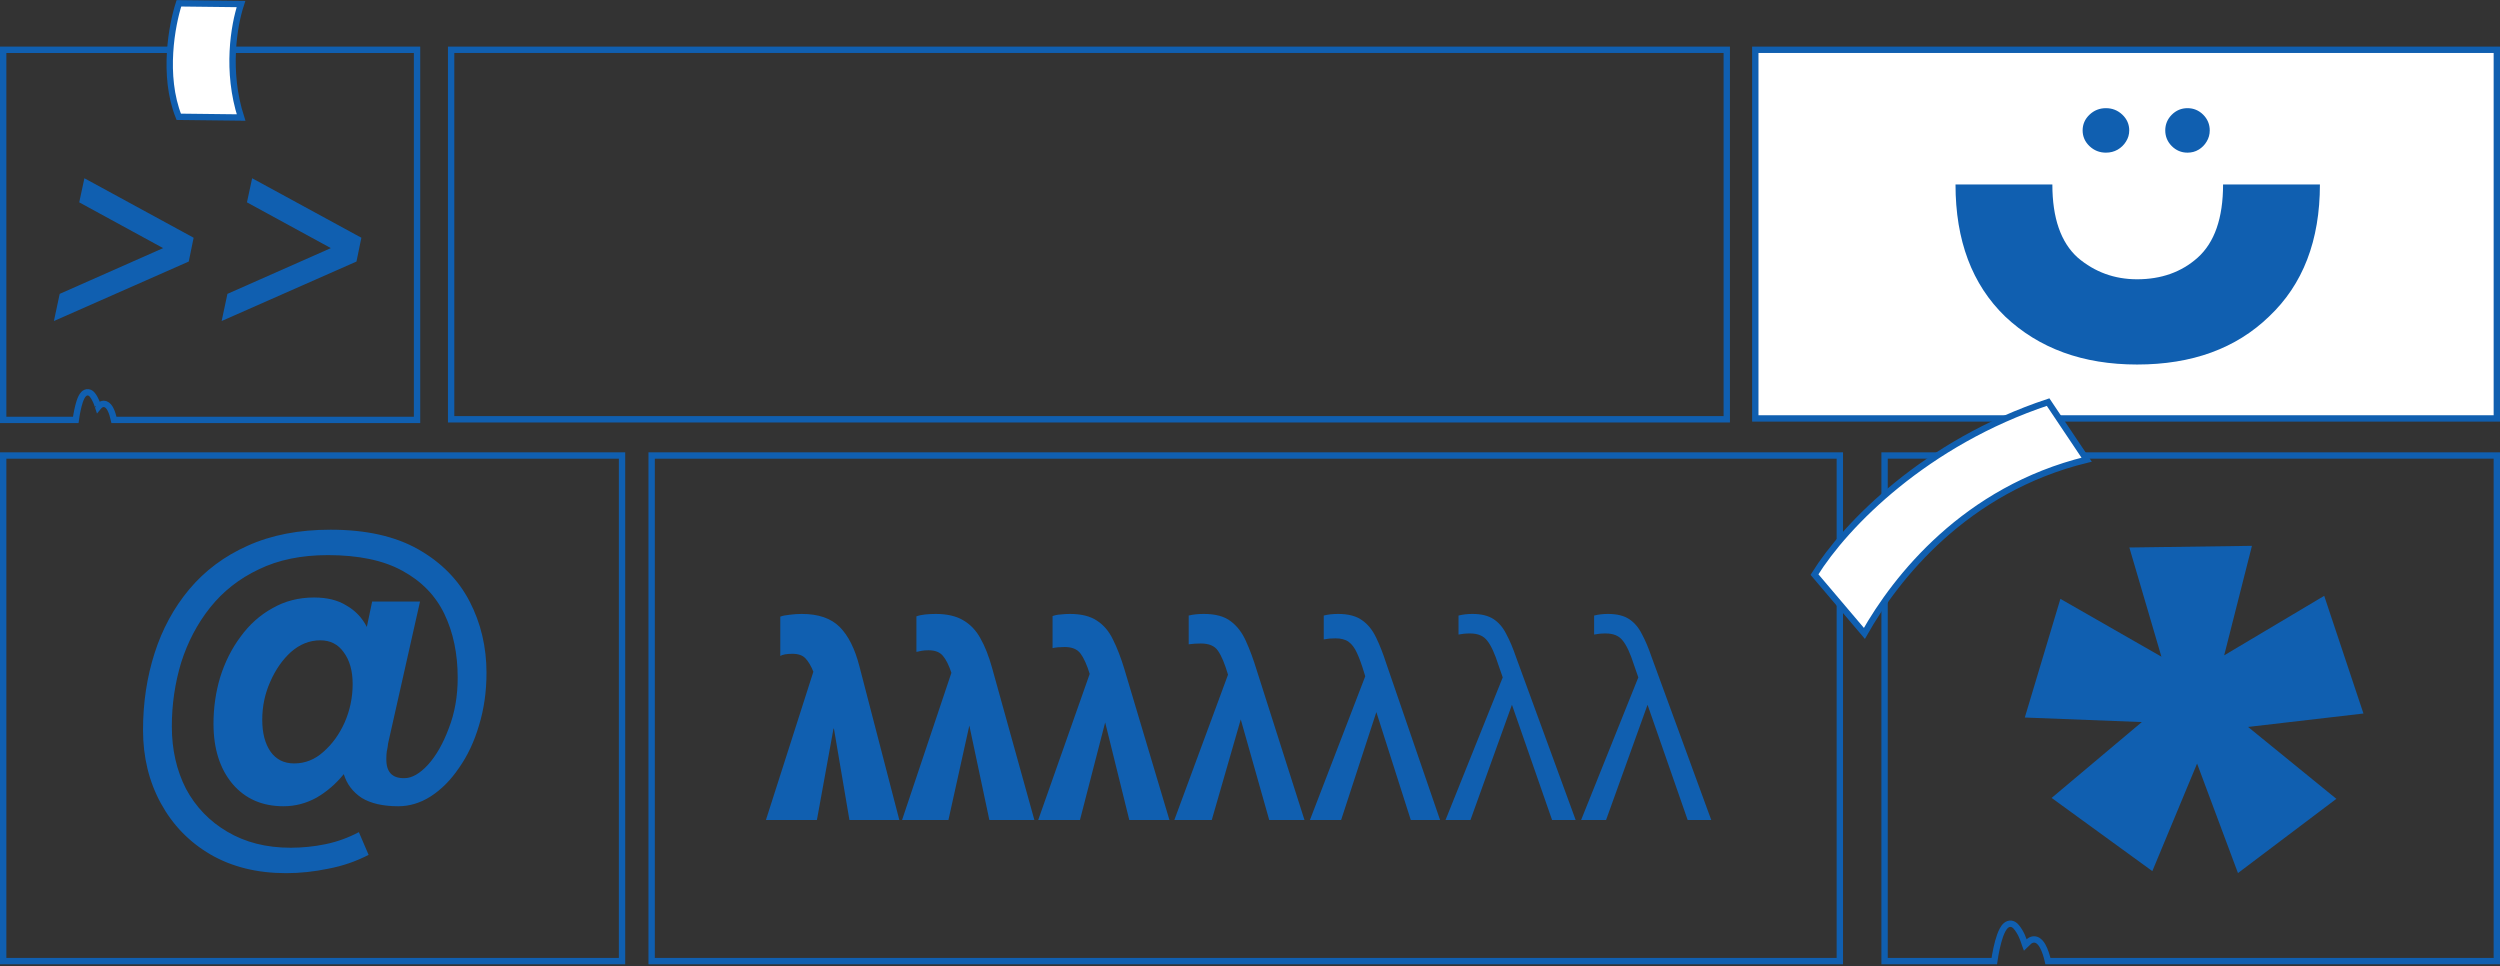 <svg width="1180" height="456" viewBox="0 0 1180 456" fill="none" xmlns="http://www.w3.org/2000/svg">
<rect x="0" y="0" width="1180" height="456" fill="#333333" stroke="none"/>
<path d="M307.575 215.002H868.398V453.64H455.512H411.489H307.575V215.002Z" stroke="#105FB0" stroke-width="3"/>
<rect x="828.5" y="23.5" width="350" height="174" fill="white" stroke="#105FB0" stroke-width="3"/>
<path d="M1049.29 87.055H1095C1095 113.499 1087 134.277 1071 149.388C1055.38 164.499 1034.62 172.055 1008.71 172.055C983.19 172.055 962.429 164.499 946.429 149.388C930.81 134.277 923 113.499 923 87.055H968.714C968.714 102.921 972.714 114.444 980.714 121.621C988.714 128.421 998.048 131.821 1008.71 131.821C1020.14 131.821 1029.67 128.421 1037.29 121.621C1045.29 114.444 1049.29 102.921 1049.29 87.055Z" fill="#105FB0"/>
<path d="M999.248 70.222L999.251 70.221C1000.84 69.302 1002.1 68.085 1003.03 66.571C1004.01 65.048 1004.5 63.372 1004.5 61.555C1004.5 58.808 1003.46 56.444 1001.4 54.489C999.343 52.535 996.867 51.555 994 51.555C991.133 51.555 988.657 52.535 986.6 54.489C984.542 56.444 983.5 58.808 983.5 61.555C983.5 64.302 984.542 66.665 986.6 68.62C988.657 70.574 991.133 71.555 994 71.555C995.931 71.555 997.684 71.114 999.248 70.222Z" fill="#105FB0" stroke="#105FB0"/>
<path d="M1037.51 70.217L1037.51 70.215C1039.02 69.293 1040.22 68.074 1041.11 66.561C1042.04 65.04 1042.5 63.367 1042.5 61.555C1042.5 58.816 1041.51 56.456 1039.56 54.498C1037.6 52.541 1035.24 51.555 1032.5 51.555C1029.76 51.555 1027.4 52.541 1025.44 54.498C1023.49 56.456 1022.5 58.816 1022.5 61.555C1022.5 64.293 1023.49 66.654 1025.44 68.611C1027.4 70.568 1029.76 71.555 1032.5 71.555C1034.34 71.555 1036.02 71.111 1037.51 70.217Z" fill="#105FB0" stroke="#105FB0"/>
<path d="M1.5 23.5H196.845V198.193H53.804C53.444 196.542 52.879 194.59 52.118 193.141C51.672 192.291 50.968 191.233 49.88 190.816C49.259 190.577 48.581 190.575 47.93 190.844C47.324 191.095 46.831 191.542 46.425 192.05C46.397 192.085 46.37 192.118 46.344 192.151C46.342 192.144 46.339 192.137 46.337 192.129C45.926 190.782 45.245 188.547 43.675 186.487C43.232 185.906 42.598 185.325 41.729 185.187C40.793 185.039 40.043 185.469 39.552 185.931C39.076 186.38 38.704 186.977 38.408 187.572C38.102 188.185 37.828 188.892 37.583 189.64C36.754 192.168 36.136 195.51 35.764 198.193H1.5V23.5ZM45.548 192.986C45.548 192.985 45.554 192.981 45.566 192.975C45.554 192.983 45.548 192.986 45.548 192.986Z" stroke="#105FB0" stroke-width="3"/>
<path d="M80.279 24.681C80.86 15.165 82.764 6.747 84.443 1.568L113.756 1.908C110.405 12 106.734 33.608 113.792 55.471L84.366 55.13C80.502 45.449 79.678 34.535 80.279 24.681Z" fill="white" stroke="#105FB0" stroke-width="3"/>
<path d="M170.563 112.213L168.259 123.445L104.611 151.525L107.347 138.709L156.163 117.109L116.563 95.509L119.011 84.133L170.563 112.213Z" fill="#105FB0"/>
<path d="M91.392 112.213L89.088 123.445L25.441 151.525L28.177 138.709L76.992 117.109L37.392 95.509L39.84 84.133L91.392 112.213Z" fill="#105FB0"/>
<path d="M889.52 215H1178.5V453.64H966.628C966.111 451.337 965.255 448.51 964.091 446.47C963.429 445.311 962.483 444.071 961.156 443.603C960.432 443.347 959.654 443.344 958.888 443.635C958.156 443.913 957.518 444.428 956.955 445.076C956.53 445.565 956.196 445.909 955.937 446.143C955.919 446.099 955.901 446.052 955.882 446.002C955.777 445.723 955.664 445.383 955.534 444.994C954.925 443.16 953.956 440.241 951.712 437.536C951.091 436.786 950.302 436.166 949.319 436.023C948.288 435.873 947.417 436.298 946.777 436.853C946.154 437.392 945.644 438.135 945.217 438.922C944.782 439.724 944.388 440.659 944.031 441.659C942.769 445.197 941.838 449.945 941.302 453.64H889.52V215Z" stroke="#105FB0" stroke-width="3"/>
<path d="M968.366 376.623L1010.94 340.814L955.703 338.67L972.506 282.656L1020.19 309.953L1005.05 258.422L1062.92 257.635L1049.81 309.327L1097.02 281.232L1115.55 336.773L1061.09 343.114L1102.76 377.048L1056.32 412.086L1037.02 360.402L1015.9 411.171L968.366 376.623Z" fill="#105FB0"/>
<path d="M856.431 271.195C871.175 247.463 909.217 208.844 966.702 189.788L984.903 216.969C927.616 230.995 894.929 272.537 879.996 298.956L856.431 271.195Z" fill="white" stroke="#105FB0" stroke-width="3"/>
<path d="M1.5 215.002H293.598V453.64H78.214H55.172H1.5V215.002Z" stroke="#105FB0" stroke-width="3"/>
<path d="M169.382 392.763L173.984 403.5C167.988 406.588 161.642 408.764 154.948 410.027C148.255 411.431 141.63 412.132 135.076 412.132C121.409 412.132 109.486 409.185 99.305 403.29C89.264 397.394 81.455 389.324 75.877 379.077C70.298 368.831 67.509 357.321 67.509 344.548C67.509 331.775 69.322 319.704 72.948 308.335C76.574 296.965 82.013 286.93 89.264 278.227C96.656 269.384 105.86 262.507 116.877 257.594C128.033 252.541 141.073 250.014 155.994 250.014C172.729 250.014 186.535 253.102 197.413 259.278C208.29 265.454 216.379 273.665 221.678 283.912C226.978 294.158 229.627 305.387 229.627 317.599C229.627 326.441 228.442 334.723 226.071 342.443C223.84 350.022 220.702 356.689 216.658 362.444C212.753 368.199 208.29 372.691 203.27 375.919C198.389 379.007 193.299 380.551 188 380.551C180.748 380.551 174.96 379.218 170.637 376.551C166.454 373.743 163.664 370.024 162.27 365.392C158.505 370.024 154.181 373.743 149.3 376.551C144.419 379.218 139.26 380.551 133.821 380.551C123.78 380.551 115.761 377.042 109.765 370.024C103.768 362.865 100.77 353.391 100.77 341.601C100.77 334.021 101.816 326.722 103.907 319.704C106.139 312.546 109.346 306.159 113.53 300.545C117.714 294.79 122.734 290.298 128.591 287.07C134.448 283.701 141.003 282.017 148.255 282.017C154.391 282.017 159.481 283.28 163.525 285.807C167.709 288.193 170.916 291.562 173.147 295.913L175.658 283.912H198.25L183.188 350.864C183.049 352.268 182.84 353.531 182.561 354.654C182.421 355.777 182.352 356.9 182.352 358.023C182.212 364.339 185.071 367.427 190.928 367.287C194.415 367.287 198.11 365.181 202.015 360.971C205.92 356.619 209.197 350.864 211.847 343.706C214.636 336.548 216.03 328.617 216.03 319.915C216.03 308.545 213.938 298.509 209.755 289.807C205.571 281.105 198.947 274.297 189.882 269.384C180.957 264.472 169.243 262.015 154.739 262.015C142.188 262.015 131.311 264.261 122.106 268.753C112.902 273.104 105.232 279.14 99.096 286.859C93.1 294.439 88.567 303.071 85.499 312.756C82.571 322.441 81.106 332.477 81.106 342.864C81.106 353.812 83.338 363.637 87.8 372.34C92.402 380.902 98.887 387.639 107.254 392.552C115.761 397.605 125.732 400.132 137.168 400.132C142.746 400.132 148.255 399.57 153.693 398.447C159.132 397.324 164.362 395.429 169.382 392.763ZM166.454 322.862C166.454 316.686 165.059 311.703 162.27 307.914C159.62 304.124 155.925 302.229 151.183 302.229C146.163 302.229 141.561 304.054 137.377 307.703C133.333 311.353 130.055 316.055 127.545 321.81C125.035 327.424 123.78 333.389 123.78 339.706C123.78 346.022 125.105 351.075 127.754 354.865C130.404 358.514 134.1 360.339 138.841 360.339C144.001 360.339 148.603 358.514 152.647 354.865C156.831 351.215 160.178 346.583 162.688 340.969C165.198 335.214 166.454 329.179 166.454 322.862Z" fill="#105FB0"/>
<path d="M212.933 23.5H815.036V197.906H371.812H324.565H212.933V23.5Z" stroke="#105FB0" stroke-width="3"/>
<path d="M368.296 291.055C369.405 290.628 370.899 290.329 372.776 290.159C374.653 289.903 376.531 289.775 378.408 289.775C386.259 289.775 392.232 291.823 396.328 295.919C400.424 300.015 403.539 306.244 405.672 314.607L424.488 387.055H400.936L393.64 344.047L393.512 343.791L393.384 344.047L385.576 387.055H361.512L383.912 317.039C382.803 314.308 381.565 312.217 380.2 310.767C378.835 309.316 376.787 308.591 374.056 308.591C371.325 308.591 369.405 308.932 368.296 309.615V291.055ZM432.552 290.927C433.661 290.5 435.027 290.201 436.648 290.031C438.355 289.86 440.019 289.775 441.64 289.775C446.931 289.775 451.24 290.756 454.568 292.719C457.981 294.681 460.712 297.54 462.76 301.295C464.893 305.049 466.728 309.7 468.264 315.247L488.232 387.055H466.984L457.512 342.383V342.511L447.656 387.055H425.768L449.064 317.551C447.869 313.967 446.547 311.321 445.096 309.615C443.645 307.823 441.384 306.927 438.312 306.927C437.032 306.927 435.923 307.012 434.984 307.183C434.045 307.353 433.235 307.524 432.552 307.695V290.927ZM496.808 290.799C497.917 290.372 499.197 290.116 500.648 290.031C502.099 289.86 503.549 289.775 505 289.775C510.376 289.775 514.643 290.841 517.8 292.975C520.957 295.023 523.475 298.009 525.352 301.935C527.315 305.86 529.107 310.511 530.728 315.887L551.976 387.055H533.032L521.64 340.975L509.736 387.055H490.024L514.344 318.063C512.979 313.711 511.528 310.511 509.992 308.463C508.456 306.415 505.981 305.391 502.568 305.391C501.459 305.391 500.392 305.433 499.368 305.519C498.429 305.604 497.576 305.732 496.808 305.903V290.799ZM561.064 290.543C563.112 290.031 565.501 289.775 568.232 289.775C573.693 289.775 577.917 290.927 580.904 293.231C583.891 295.449 586.28 298.564 588.072 302.575C589.864 306.5 591.571 311.108 593.192 316.399L615.72 387.055H599.08L585.64 339.567L571.944 387.055H554.28L579.624 318.447C578.088 313.241 576.509 309.487 574.888 307.183C573.352 304.879 570.664 303.727 566.824 303.727C564.776 303.727 562.856 303.855 561.064 304.111V290.543ZM624.808 290.543C626.771 290.031 629.032 289.775 631.592 289.775C636.371 289.775 640.125 290.756 642.856 292.719C645.587 294.596 647.805 297.327 649.512 300.911C651.219 304.409 652.84 308.548 654.376 313.327L679.72 387.055H665.896L649.64 336.111L633 387.055H618.28L644.392 319.215L644.008 317.935C642.813 313.924 641.661 310.724 640.552 308.335C639.443 305.86 638.12 304.068 636.584 302.959C635.048 301.849 632.957 301.295 630.312 301.295C629.288 301.295 628.307 301.337 627.368 301.423C626.515 301.508 625.661 301.636 624.808 301.807V290.543ZM688.424 290.543C690.472 290.031 692.648 289.775 694.952 289.775C699.133 289.775 702.461 290.585 704.936 292.207C707.411 293.828 709.416 296.175 710.952 299.247C712.573 302.233 714.109 305.86 715.56 310.127L743.72 387.055H732.584L713.64 332.655L694.056 387.055H682.28L709.288 319.727L707.24 313.839C705.533 308.463 703.784 304.665 701.992 302.447C700.285 300.143 697.597 298.991 693.928 298.991C692.819 298.991 691.837 299.033 690.984 299.119C690.131 299.204 689.277 299.332 688.424 299.503V290.543ZM752.424 290.543C754.472 290.031 756.648 289.775 758.952 289.775C763.133 289.775 766.461 290.585 768.936 292.207C771.411 293.828 773.416 296.175 774.952 299.247C776.573 302.233 778.109 305.86 779.56 310.127L807.72 387.055H796.584L777.64 332.655L758.056 387.055H746.28L773.288 319.727L771.24 313.839C769.533 308.463 767.784 304.665 765.992 302.447C764.285 300.143 761.597 298.991 757.928 298.991C756.819 298.991 755.837 299.033 754.984 299.119C754.131 299.204 753.277 299.332 752.424 299.503V290.543Z" fill="#105FB0"/>
</svg>
